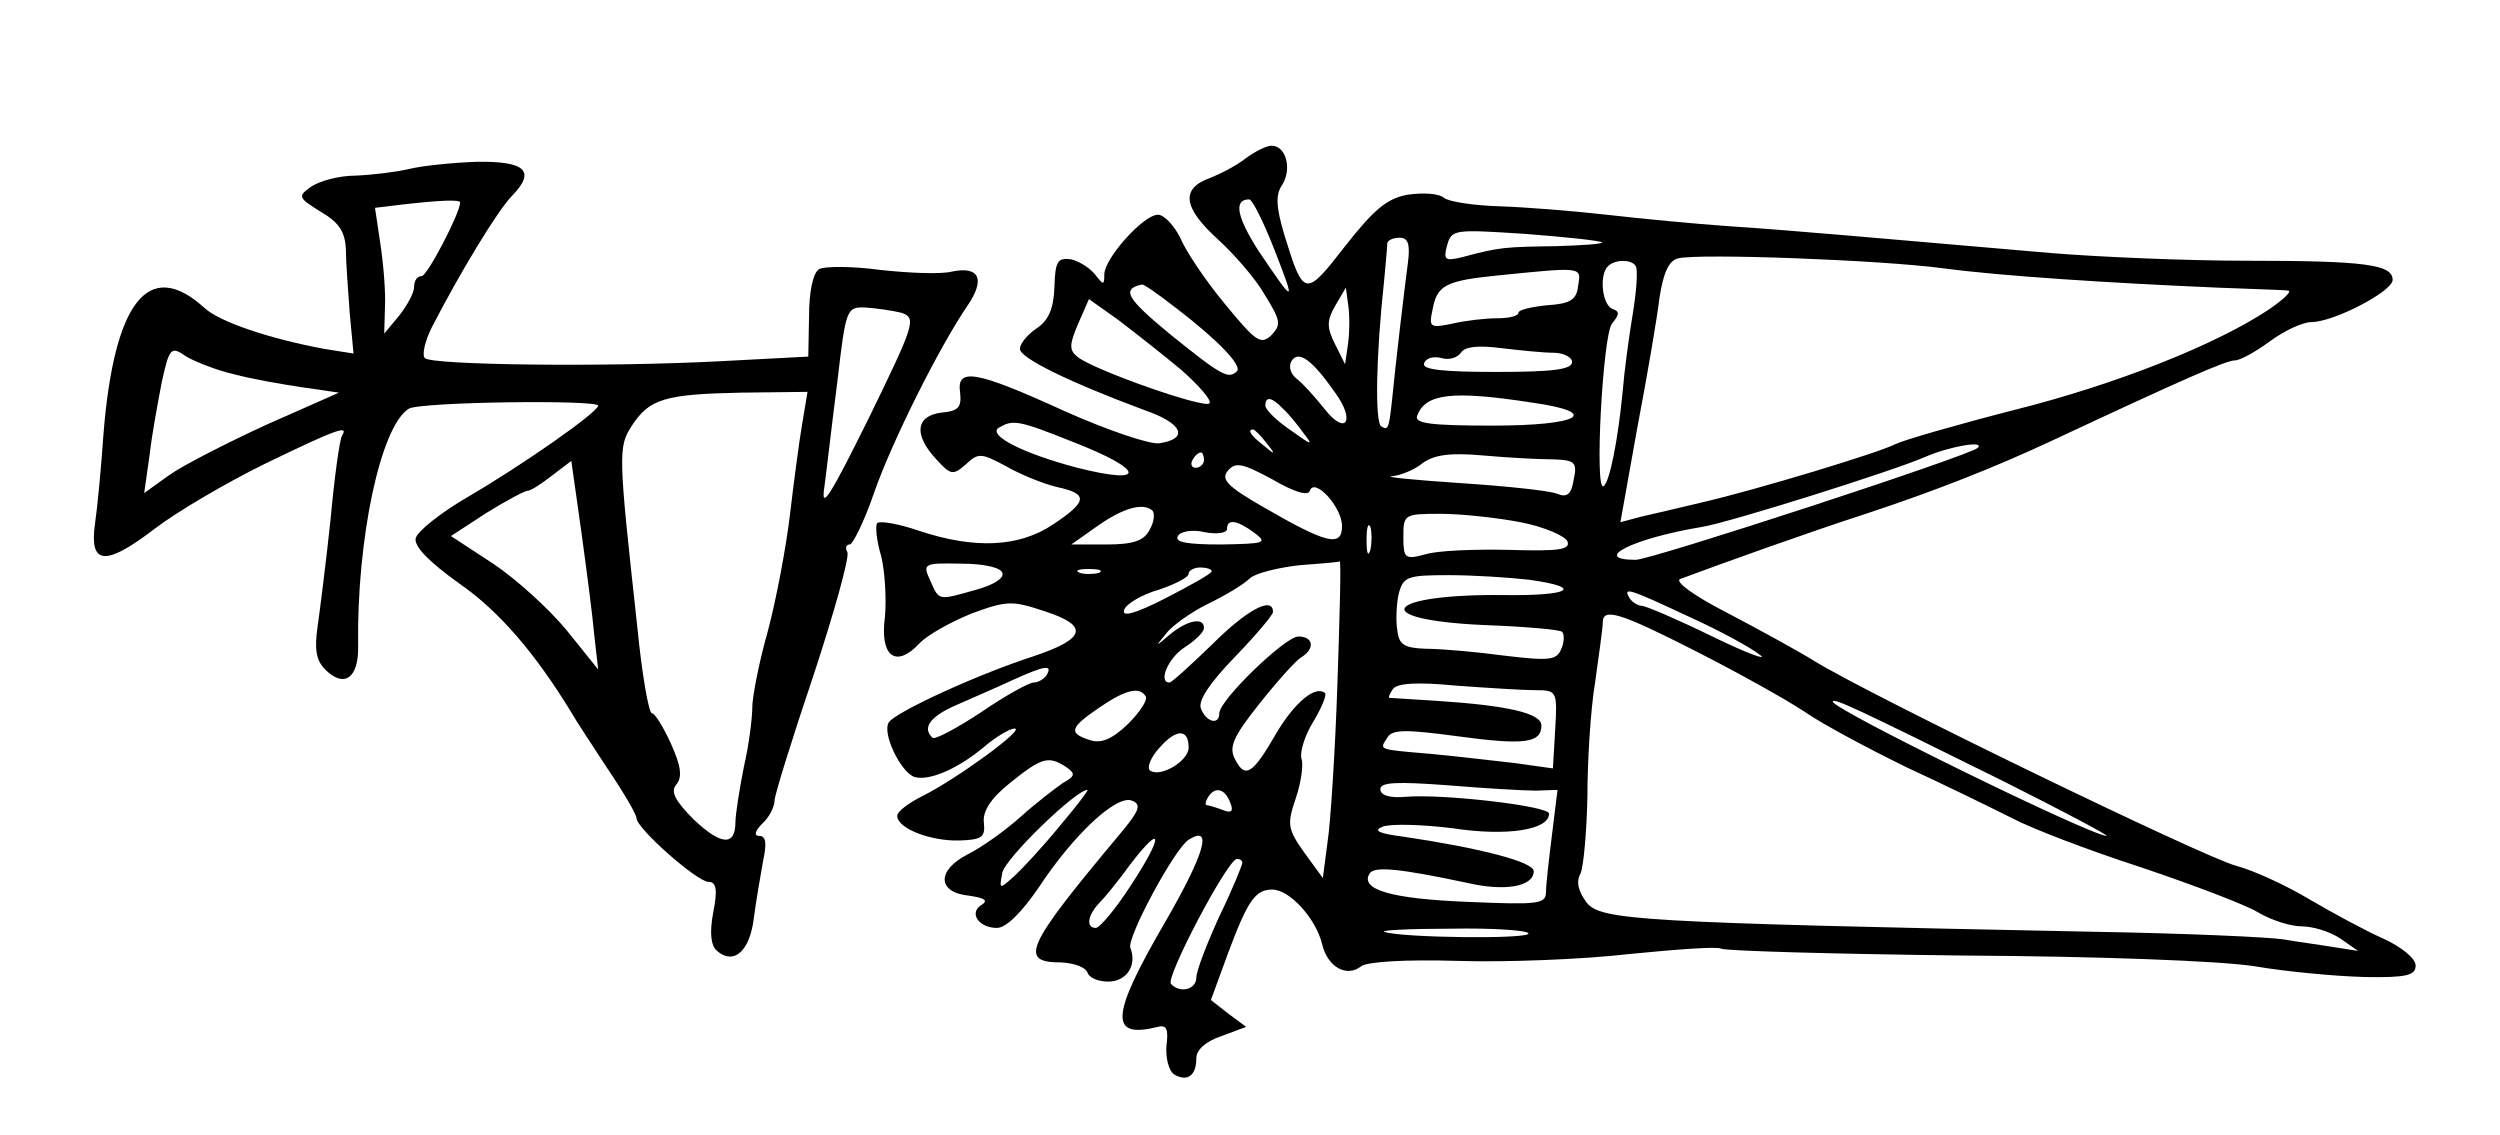 <?xml version="1.0" standalone="no"?>
<!DOCTYPE svg PUBLIC "-//W3C//DTD SVG 20010904//EN"
 "http://www.w3.org/TR/2001/REC-SVG-20010904/DTD/svg10.dtd">
<svg version="1.0" xmlns="http://www.w3.org/2000/svg"
 width="326pt" height="148pt" viewBox="0 0 326 148"
 preserveAspectRatio="xMidYMid meet">
<g transform="translate(0,148) scale(0.1,-0.1)"
fill="#000000" stroke="none">
<path d="M1625 1274 c-11 -9 -32 -20 -47 -26 -39 -14 -35 -39 10 -80 21 -19
49 -51 61 -72 21 -34 22 -39 9 -53 -14 -13 -20 -9 -61 41 -25 30 -51 69 -58
86 -8 16 -21 30 -29 30 -19 0 -70 -57 -70 -78 0 -14 -1 -14 -12 0 -7 9 -22 18
-32 20 -17 2 -20 -3 -21 -36 -1 -29 -8 -44 -23 -54 -12 -8 -22 -20 -22 -27 0
-12 66 -44 163 -80 49 -17 58 -37 19 -43 -12 -2 -68 17 -124 42 -116 53 -141
57 -136 24 2 -19 -2 -24 -24 -26 -34 -4 -37 -29 -7 -61 19 -21 22 -21 39 -6
16 15 20 14 52 -3 19 -11 49 -23 66 -27 42 -9 40 -19 -5 -49 -45 -30 -103 -32
-175 -8 -26 9 -50 13 -54 10 -3 -3 -1 -23 5 -43 5 -20 7 -56 5 -79 -7 -52 14
-68 45 -35 10 11 41 28 68 39 46 17 53 17 95 3 59 -19 54 -36 -15 -59 -74 -24
-180 -73 -188 -86 -9 -14 15 -64 33 -71 19 -6 56 10 90 38 16 14 35 25 41 25
15 0 -76 -66 -120 -88 -18 -9 -33 -20 -33 -26 0 -16 43 -33 81 -32 29 1 34 4
32 23 -2 15 9 32 34 52 41 33 50 36 73 21 13 -9 12 -12 -4 -21 -10 -7 -35 -26
-55 -44 -20 -18 -51 -40 -69 -49 -41 -21 -40 -50 2 -54 20 -3 25 -6 16 -12
-17 -10 -4 -30 20 -30 12 0 32 20 54 52 46 70 102 122 122 114 13 -5 10 -13
-16 -44 -123 -147 -132 -167 -76 -167 17 -1 31 -6 34 -13 2 -7 14 -12 27 -12
24 0 38 21 29 44 -5 13 58 130 76 141 32 20 21 -18 -31 -108 -71 -122 -73
-152 -9 -136 11 3 14 -3 11 -25 -1 -16 3 -32 10 -37 17 -10 29 -2 29 21 0 11
12 22 33 29 l32 12 -23 17 -23 18 22 60 c26 70 36 84 58 84 23 0 57 -38 65
-71 7 -30 32 -44 51 -29 8 6 57 9 126 7 63 -2 164 2 224 9 61 6 114 10 119 7
5 -3 147 -7 315 -9 178 -1 337 -7 381 -14 41 -7 105 -13 143 -14 55 -1 67 2
67 15 0 9 -18 24 -42 35 -23 10 -67 34 -96 51 -30 18 -73 38 -96 44 -42 11
-479 223 -550 267 -21 13 -72 41 -114 63 -43 22 -69 41 -61 44 59 22 168 61
239 84 97 32 172 62 245 96 173 81 228 105 239 105 7 0 27 11 46 25 19 14 43
25 54 25 29 0 106 40 106 55 0 20 -35 25 -190 25 -80 0 -194 5 -255 10 -232
20 -343 30 -420 35 -44 3 -116 10 -160 15 -44 5 -107 10 -140 11 -33 1 -66 6
-72 11 -7 6 -28 7 -48 4 -27 -5 -44 -20 -81 -67 -52 -67 -54 -67 -79 14 -11
37 -12 53 -3 66 13 21 5 51 -14 51 -7 0 -22 -8 -33 -16z m37 -120 c28 -72 27
-72 -21 -1 -28 44 -33 67 -12 67 4 0 19 -30 33 -66z m427 10 c2 -2 -25 -4 -60
-5 -65 -1 -73 -1 -121 -14 -24 -6 -26 -4 -21 15 6 21 9 21 102 15 53 -4 98 -9
100 -11z m-253 -26 c-4 -30 -16 -130 -21 -182 -4 -36 -5 -37 -14 -32 -8 6 -7
90 4 191 2 22 4 43 4 48 1 4 8 7 16 7 11 0 14 -8 11 -32z m699 -8 c75 -10 216
-19 355 -25 47 -2 89 -3 94 -4 5 -1 -7 -12 -26 -25 -68 -45 -197 -97 -333
-131 -74 -19 -143 -39 -153 -44 -21 -11 -179 -59 -252 -76 -30 -7 -67 -16 -81
-19 l-26 -7 22 123 c13 68 26 144 29 170 5 32 12 48 24 51 25 7 266 -2 347
-13z m-402 3 c3 -5 1 -33 -4 -63 -5 -30 -11 -75 -13 -100 -6 -63 -17 -119 -25
-124 -12 -8 -1 197 11 212 10 12 10 16 1 19 -14 5 -18 45 -6 56 9 9 31 9 36 0z
m-75 -25 c-2 -19 -10 -24 -40 -26 -21 -2 -38 -6 -38 -10 0 -4 -12 -7 -27 -7
-16 0 -42 -3 -59 -7 -29 -6 -31 -5 -26 18 6 32 16 38 87 45 109 11 107 11 103
-13z m-524 -30 c55 -42 86 -75 79 -82 -11 -11 -20 -6 -87 48 -57 47 -64 59
-37 65 2 1 22 -13 45 -31z m224 -45 l-4 -28 -13 26 c-11 22 -11 31 0 50 l14
24 3 -22 c2 -13 2 -35 0 -50z m-218 -35 c24 -21 41 -41 37 -44 -7 -7 -149 43
-171 60 -12 9 -12 16 0 44 l14 32 38 -27 c21 -16 58 -45 82 -65z m486 22 c13
0 24 -6 24 -12 0 -10 -26 -13 -99 -13 -69 0 -97 3 -94 11 2 7 12 10 23 7 10
-3 21 1 25 7 5 8 22 10 53 6 25 -3 55 -6 68 -6z m-285 -52 c27 -37 14 -57 -14
-21 -12 15 -28 33 -36 39 -8 6 -11 16 -7 23 9 15 27 2 57 -41z m257 -13 c91
-13 63 -30 -52 -30 -82 0 -102 3 -98 13 11 29 46 33 150 17z m-325 -8 c7 -6
19 -21 27 -32 13 -17 11 -16 -17 4 -18 12 -33 27 -33 32 0 13 9 11 23 -4z
m-272 -44 c92 -36 95 -56 4 -33 -69 18 -117 42 -103 52 19 11 24 11 99 -19z
m250 0 c13 -16 12 -17 -3 -4 -17 13 -22 21 -14 21 2 0 10 -8 17 -17z m928 -7
c-10 -10 -426 -146 -446 -146 -59 0 -4 28 87 43 36 6 249 73 290 91 32 14 79
22 69 12z m-1009 -16 c0 -5 -5 -10 -11 -10 -5 0 -7 5 -4 10 3 6 8 10 11 10 2
0 4 -4 4 -10z m456 1 c28 -1 31 -4 26 -27 -3 -19 -9 -23 -21 -18 -9 4 -65 10
-126 14 -60 4 -101 8 -90 9 11 1 29 8 40 17 15 11 36 14 80 10 33 -3 74 -5 91
-5z m-318 -41 c6 18 42 -21 42 -46 0 -28 -20 -23 -103 25 -47 27 -55 36 -46
47 10 12 19 10 58 -11 29 -17 47 -22 49 -15z m-205 -26 c3 -4 2 -15 -4 -25 -7
-14 -21 -19 -56 -19 l-46 0 34 24 c34 24 60 31 72 20z m480 -15 c31 -6 58 -18
61 -25 4 -11 -12 -13 -77 -11 -45 1 -94 -1 -109 -6 -26 -7 -28 -5 -28 23 0 29
1 30 48 30 27 0 74 -5 105 -11z m-347 -14 c17 -13 14 -14 -44 -15 -44 0 -61 3
-56 11 3 6 19 9 35 5 16 -3 29 -1 29 4 0 14 13 12 36 -5z m151 -22 c-3 -10 -5
-4 -5 12 0 17 2 24 5 18 2 -7 2 -21 0 -30z m-480 -30 c3 -7 -12 -16 -34 -22
-50 -14 -48 -15 -60 12 -10 22 -9 23 40 22 30 0 52 -5 54 -12z m437 -145 c-3
-89 -9 -182 -13 -207 l-6 -46 -24 33 c-22 31 -23 37 -11 72 7 21 10 44 7 51
-2 8 4 29 15 47 11 18 18 35 16 38 -12 11 -39 -11 -63 -51 -31 -54 -41 -61
-54 -36 -9 16 -4 29 31 73 23 29 48 57 55 61 18 11 16 27 -4 27 -17 0 -103
-83 -103 -100 0 -16 -17 -12 -24 6 -4 10 11 33 44 67 27 28 50 55 50 59 0 21
-34 3 -79 -42 -28 -27 -53 -50 -56 -50 -15 0 -2 32 20 46 14 9 25 20 25 25 0
15 -22 10 -44 -8 -20 -17 -20 -17 -6 0 7 10 32 28 54 39 23 11 48 26 56 34 8
7 38 14 65 17 28 2 51 4 52 5 2 1 0 -71 -3 -160z m-311 145 c-7 -2 -19 -2 -25
0 -7 3 -2 5 12 5 14 0 19 -2 13 -5z m147 2 c0 -3 -27 -18 -60 -35 -41 -21 -58
-25 -54 -15 3 8 24 20 45 26 21 7 39 16 39 21 0 4 7 8 15 8 8 0 15 -2 15 -5z
m414 -11 c72 -10 54 -21 -31 -20 -157 2 -182 -32 -29 -39 54 -2 101 -6 103 -9
3 -3 3 -13 -1 -22 -6 -15 -15 -16 -74 -9 -37 5 -83 9 -102 9 -29 1 -36 5 -38
25 -2 12 -1 34 2 47 6 22 11 24 65 24 32 0 79 -3 105 -6z m208 -48 c40 -18 82
-41 93 -50 11 -8 -17 2 -62 24 -45 22 -87 40 -92 40 -5 0 -13 5 -16 10 -9 15
-2 13 77 -24z m11 -46 c53 -27 116 -62 140 -78 23 -16 83 -48 132 -72 50 -23
111 -53 137 -66 26 -14 102 -43 170 -65 68 -23 137 -49 153 -59 17 -10 42 -18
57 -18 14 0 37 -7 50 -16 l23 -16 -32 5 c-18 3 -48 7 -65 10 -18 3 -130 8
-248 10 -596 12 -642 15 -661 38 -11 15 -14 27 -8 38 4 9 8 54 9 100 0 46 4
113 10 149 5 36 10 71 10 78 0 20 21 14 123 -38z m-848 -30 c-3 -5 -11 -10
-17 -10 -6 0 -37 -17 -69 -39 -32 -21 -60 -36 -63 -33 -14 13 -3 28 32 43 20
9 53 23 72 32 42 19 53 21 45 7z m637 -20 c28 0 29 -1 26 -51 l-3 -51 -50 7
c-27 3 -77 9 -110 12 -70 6 -66 5 -56 21 6 11 24 11 91 2 88 -12 110 -9 110
14 0 16 -44 26 -135 32 -33 2 -61 4 -63 4 -2 0 0 5 4 11 5 8 30 10 82 5 41 -3
88 -6 104 -6z m-508 -8 c3 -5 -8 -21 -23 -36 -21 -20 -35 -26 -50 -21 -28 9
-26 16 12 42 35 24 53 28 61 15z m1115 -109 c80 -40 142 -73 138 -73 -20 0
-357 165 -357 175 0 6 35 -11 219 -102z m-1059 42 c0 -17 -36 -39 -50 -30 -5
3 0 17 12 30 22 25 38 25 38 0z m453 -56 l28 1 -7 -57 c-4 -32 -8 -66 -8 -76
0 -16 -10 -17 -103 -13 -99 4 -140 16 -127 37 6 10 41 6 126 -12 51 -12 88 -5
88 15 0 12 -69 30 -170 45 -32 4 -40 8 -27 13 10 4 51 3 91 -2 72 -11 126 -2
126 19 0 10 -138 26 -187 22 -21 -2 -33 2 -33 10 0 9 21 10 88 5 48 -4 100 -7
115 -7z m-621 -46 c-22 -27 -49 -56 -60 -66 -19 -17 -19 -17 -15 5 4 19 96
108 111 108 2 0 -14 -21 -36 -47z m222 31 c5 -12 2 -15 -10 -10 -8 3 -18 6
-20 6 -3 0 -2 5 1 10 9 15 22 12 29 -6z m-129 -108 c-20 -31 -41 -56 -46 -56
-13 0 -11 16 4 32 7 7 26 30 41 51 43 56 43 37 1 -27z m145 29 c0 -3 -13 -35
-30 -70 -16 -35 -30 -71 -30 -80 0 -15 -21 -21 -33 -8 -8 7 74 163 86 163 4 0
7 -2 7 -5z m373 -92 c5 -8 -168 -6 -188 2 -5 2 34 4 87 4 53 1 99 -2 101 -6z"/>
<path d="M535 1260 c-16 -4 -48 -8 -71 -9 -22 0 -48 -7 -59 -15 -17 -12 -16
-14 13 -32 24 -14 32 -26 33 -49 0 -16 3 -54 5 -83 l5 -53 -38 6 c-70 13 -137
35 -157 54 -72 65 -117 8 -131 -164 -3 -44 -8 -97 -11 -117 -8 -55 13 -57 77
-8 30 23 95 61 146 86 93 45 108 50 99 36 -3 -5 -10 -54 -15 -110 -6 -56 -14
-119 -17 -140 -4 -28 -2 -43 10 -55 25 -25 44 -11 43 31 -2 138 29 286 66 309
14 9 247 12 247 4 -1 -9 -98 -77 -170 -119 -36 -21 -66 -45 -68 -54 -2 -11 18
-31 57 -59 52 -36 99 -91 146 -168 5 -9 26 -41 47 -73 21 -31 38 -60 38 -65 0
-13 79 -83 94 -83 10 0 12 -10 6 -40 -5 -27 -3 -43 5 -50 22 -19 43 0 48 43 3
23 9 57 12 74 5 23 4 33 -5 33 -7 0 -6 6 4 16 9 8 16 22 16 30 0 7 23 81 51
164 27 82 47 154 44 160 -3 5 -2 10 3 10 4 0 19 30 32 68 23 66 85 190 122
244 23 34 15 51 -20 44 -15 -4 -57 -2 -94 2 -37 5 -73 5 -80 1 -8 -5 -13 -30
-13 -61 l-1 -53 -114 -6 c-153 -8 -377 -5 -386 4 -4 4 0 22 9 40 36 70 86 153
105 172 31 32 17 45 -46 44 -31 -1 -70 -5 -87 -9z m65 -44 c0 -14 -43 -96 -50
-96 -6 0 -10 -6 -10 -14 0 -8 -9 -24 -19 -37 l-20 -24 1 35 c1 19 -2 56 -6 82
l-7 47 33 4 c52 6 78 7 78 3z m576 -144 c19 -7 17 -14 -43 -137 -51 -103 -63
-122 -58 -90 3 22 10 84 17 138 11 95 12 97 37 96 14 -1 35 -4 47 -7z m-871
-80 c22 -6 62 -13 89 -17 l48 -7 -95 -42 c-52 -24 -109 -53 -127 -66 l-32 -23
7 49 c3 27 11 70 16 96 10 45 12 47 32 33 12 -7 40 -18 62 -23z m741 -65 c-4
-23 -11 -77 -16 -119 -5 -42 -18 -111 -29 -152 -12 -42 -20 -86 -20 -98 0 -13
-4 -48 -11 -78 -6 -30 -11 -63 -11 -72 0 -32 -19 -30 -54 3 -25 25 -31 37 -23
46 8 10 6 24 -7 53 -10 22 -21 40 -25 40 -4 0 -13 51 -19 113 -25 227 -25 234
-7 262 23 35 43 41 143 43 l86 1 -7 -42z m-271 -276 l5 -44 -41 51 c-23 28
-66 67 -96 87 l-55 36 46 30 c26 16 50 29 54 29 4 0 18 9 32 20 l25 19 13 -92
c7 -51 15 -112 17 -136z"/>
</g>
</svg>
